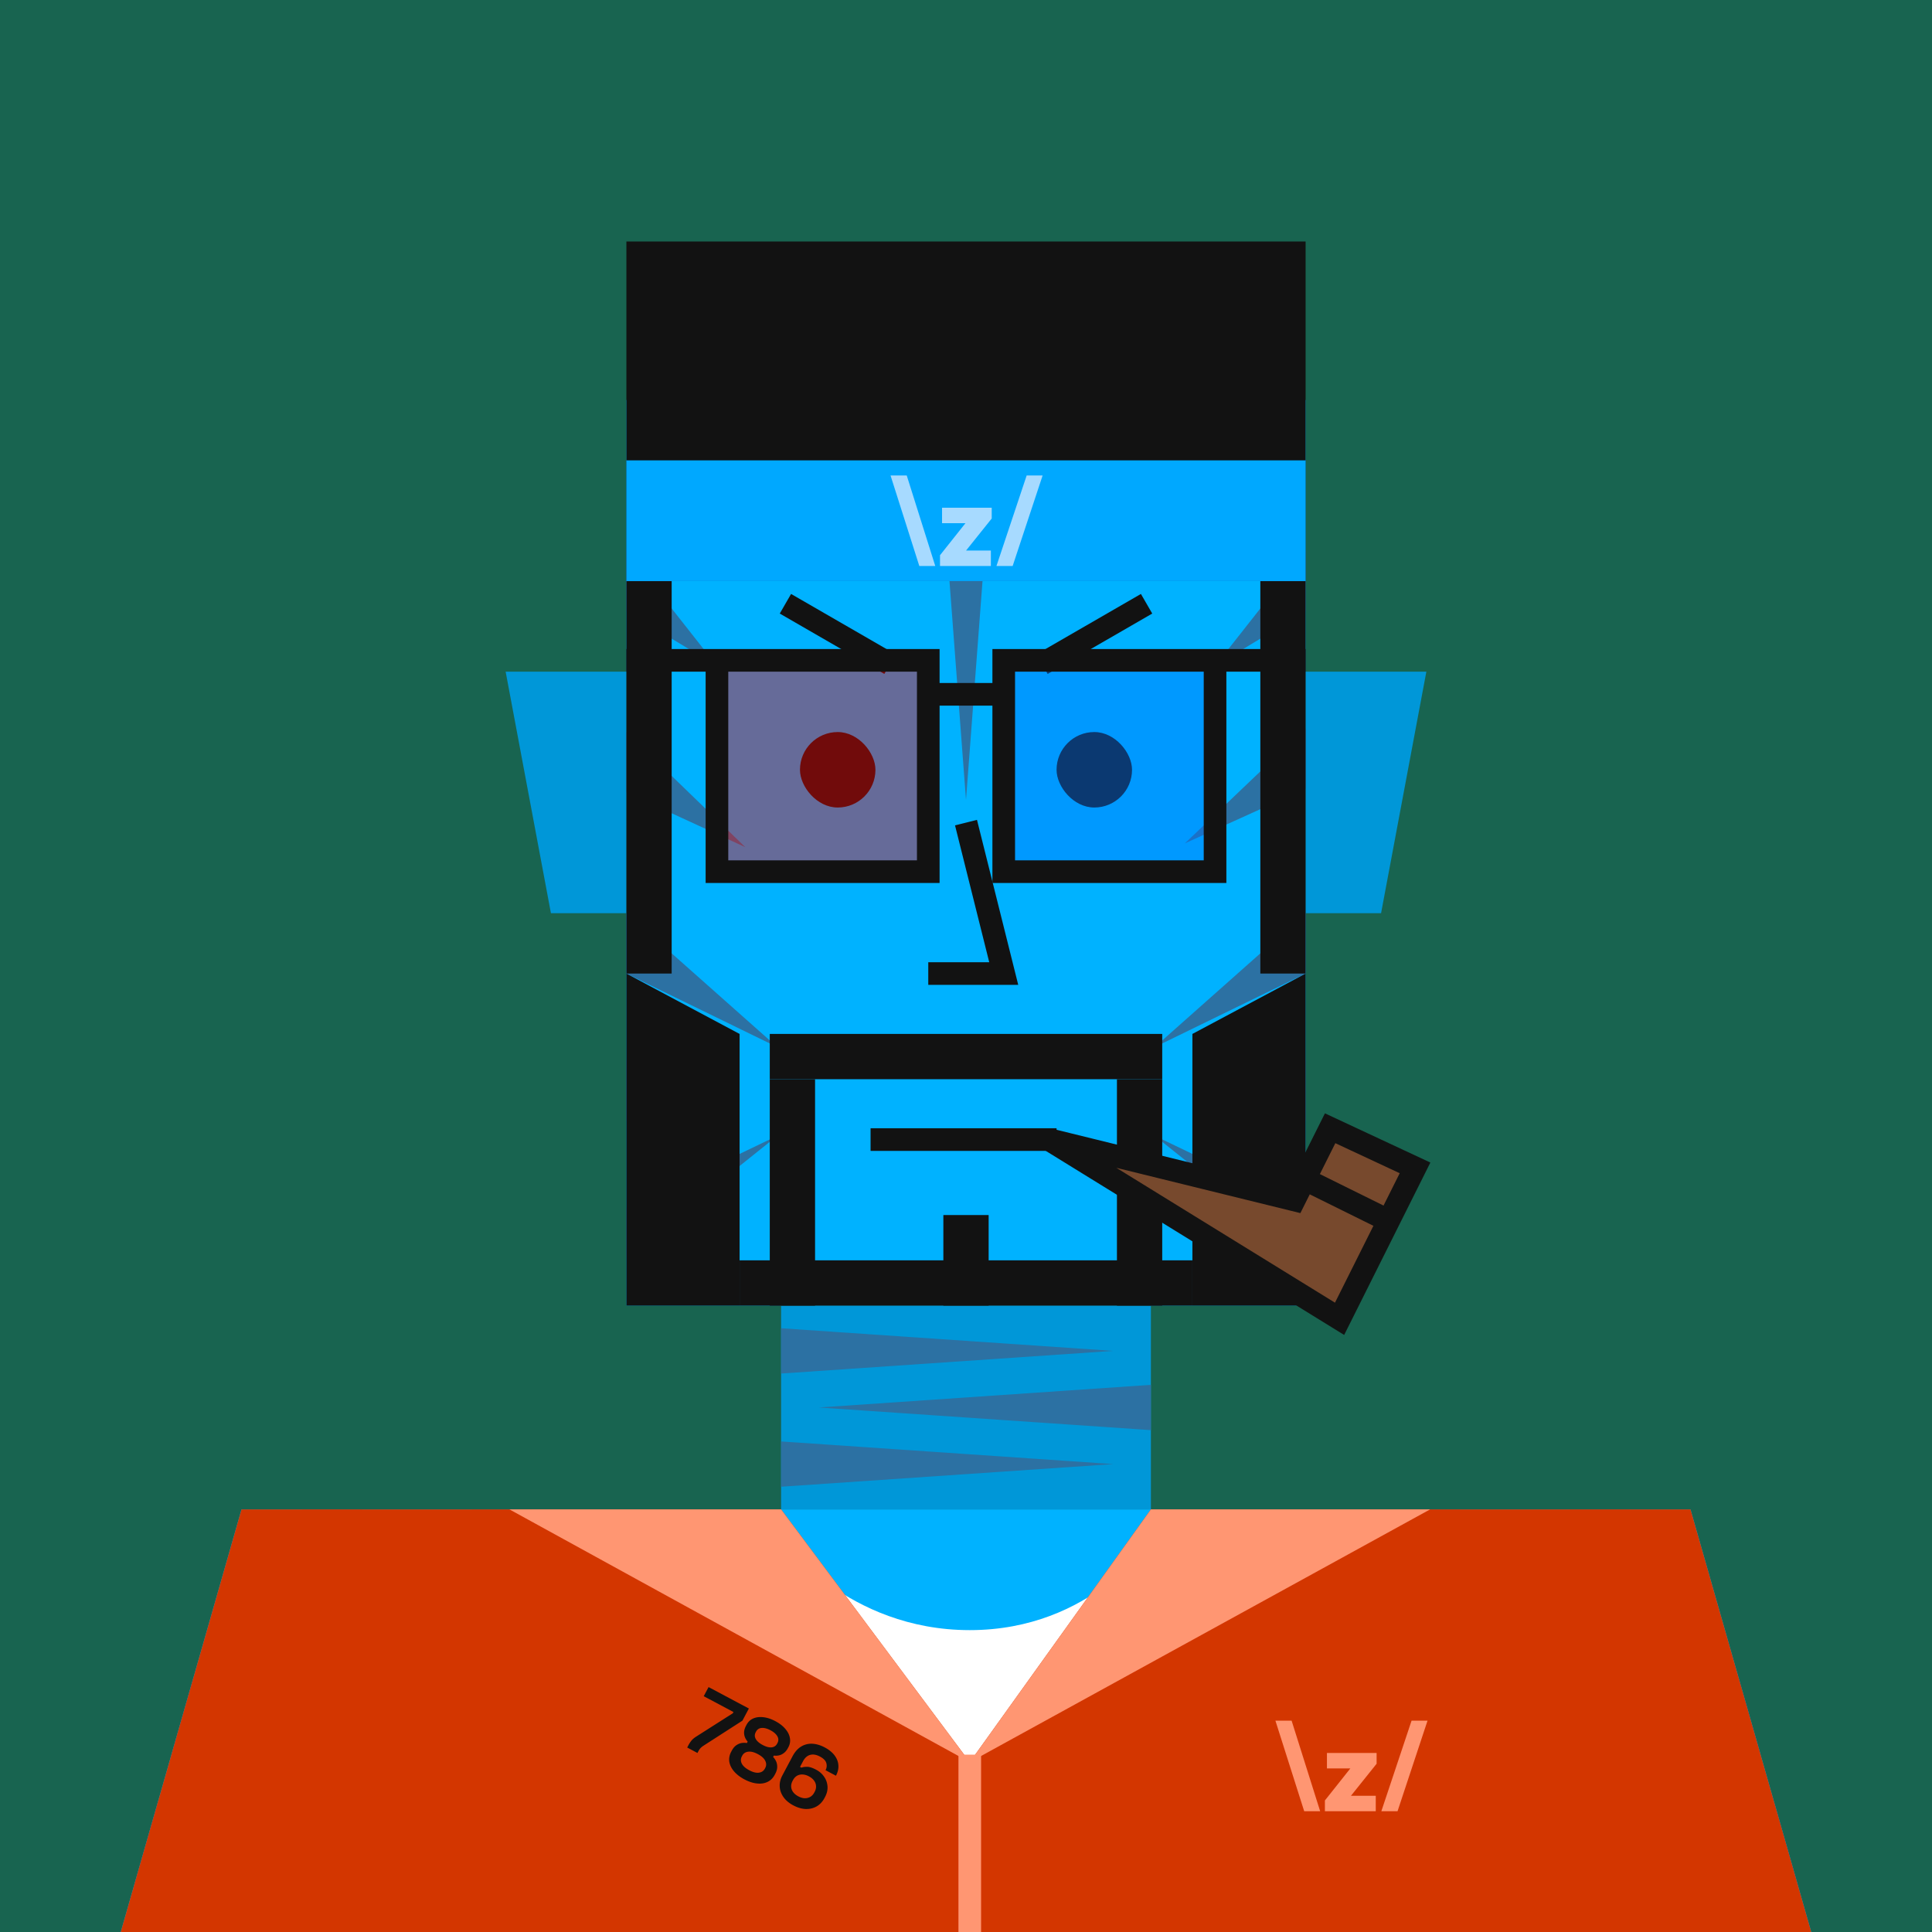 <svg xmlns="http://www.w3.org/2000/svg" width="512" height="512" fill="none"><rect width="512" height="512" fill="#186450 "/><g skin='5'><path fill="#0097D8" d="M134 178h32v64h-20l-12-64ZM378 178h-32v64h20l12-64ZM207 346h98v54h-98z"/><path fill="#00B2FF" d="M64 400h384l32 112H32l32-112Z"/><path fill="#2C71A3" d="m42 477-6.571 23L105 477H42ZM476.286 499l-6-21H405l71.286 21ZM466.429 464.5l-5.572-19.5H425.5l40.929 19.5ZM51.143 445l-5.572 19.5L86 445H51.143Z"/><path fill="#00B2FF" d="M166 106h180v240H166z"/><path fill="#2C71A3" d="M96 400H80l16 25v-25ZM198 106h-16l16 24v-24ZM230 106h-16l16 40v-40ZM342 400h-16v40l16-40ZM141 400h-16l16 32v-32ZM264 106h-16l8 106 8-106ZM387 400h-16v30.5l16-30.5ZM186 400h-16l16 40v-40ZM330 106h-16v24l16-24ZM298 106h-16v40l16-40ZM432 400h-16v24l16-24ZM197.5 224.5 166 194v16l31.5 14.5ZM190 176.5 166 146v16l24 14.5ZM192 289l-26-8v16l26-8ZM320 289l26-8v16l-26-8ZM295 358l-88-6v12l88-6ZM295 388l-88-6v12l88-6ZM217 373l88-6v12l-88-6ZM314 223.5l32-30.5v16l-32 14.5ZM322 176.5l24-30.5v16l-24 14.5ZM206 277.5 166 242v16l40 19.5ZM206 301l-40 32v-12.8l40-19.2ZM306 277.5l40-35.5v16l-40 19.5ZM306 301l40 32v-12.8L306 301Z"/></g><g hair='16'><path fill="#121212" d="M166 64h180v90H166V64ZM166 154h12v104h-12zM334 154h12v104h-12z"/><path fill="#00A8FF" d="M166 122h180v32H166z"/><path fill="#A7DAFF" d="m236 126 7.629 24h4.228l-7.565-24H236Zm36.078 0-8.01 24h4.292l7.947-24h-4.229Zm-22.425 12.652h6.2l-6.74 8.487V150h13.478v-4.101h-6.573l6.796-8.487v-2.861h-13.161v4.101Z"/></g><g dress='84'><path fill="#fff" d="M207 481h98v-73s-15.5 24-48 24-50-24-50-24v73Z"/><path fill="#D33600" d="M64 400h143l50 67 48-67h143l32 112H32l32-112Z"/><path fill="#FF9672" d="m338 456 7.629 24h4.228l-7.565-24H338Zm36.078 0-8.01 24h4.292l7.947-24h-4.229Zm-22.425 12.652h6.2l-6.74 8.487V480h13.478v-4.101h-6.573l6.796-8.487v-2.861h-13.161v4.101Z"/><path fill="#121212" d="m182.117 463.112.293-.551c.293-.551.583-.995.871-1.331.295-.351.715-.698 1.261-1.042l9.656-6.147.18-.339-7.883-4.191 1.284-2.416 10.68 5.679-1.712 3.221-10.247 6.593a4.501 4.501 0 0 0-.843.666 3.996 3.996 0 0 0-.602.876l-.225.424-2.713-1.442Zm15.157 8.439c-1.13-.601-2.043-1.304-2.738-2.108-.682-.798-1.101-1.646-1.257-2.544-.135-.905.03-1.796.496-2.672l.135-.254c.361-.678.778-1.172 1.251-1.483.48-.324.965-.519 1.453-.586.503-.059.943-.051 1.32.022l.203-.381a3.872 3.872 0 0 1-.682-1.069 3.304 3.304 0 0 1-.264-1.446c.027-.529.199-1.09.514-1.683l.135-.254c.414-.777 1-1.335 1.76-1.674.782-.346 1.676-.459 2.682-.341 1.014.104 2.079.453 3.195 1.046 1.116.594 2.001 1.282 2.654 2.064.66.768 1.059 1.569 1.196 2.403.158.827.031 1.629-.383 2.406l-.135.254c-.315.593-.692 1.046-1.129 1.357a3.103 3.103 0 0 1-1.325.6c-.446.089-.868.1-1.268.033l-.202.381c.286.279.538.64.756 1.082.218.442.327.953.327 1.533.007.565-.169 1.187-.53 1.865l-.135.255c-.466.875-1.119 1.507-1.959 1.894-.818.38-1.755.507-2.811.38-1.042-.119-2.129-.479-3.259-1.08Zm1.285-2.416c.974.519 1.821.733 2.539.644.74-.096 1.275-.455 1.605-1.077l.09-.169c.331-.622.332-1.255.005-1.9-.306-.652-.96-1.245-1.963-1.778-.989-.526-1.846-.737-2.572-.633-.718.089-1.242.444-1.573 1.066l-.09.169c-.33.622-.336 1.263-.016 1.922.342.653 1 1.238 1.975 1.756Zm3.56-6.696c.904.481 1.69.69 2.357.628.667-.062 1.159-.389 1.474-.983l.09-.169c.316-.594.306-1.188-.03-1.783-.336-.596-.942-1.126-1.818-1.592-.876-.466-1.654-.671-2.335-.617-.682.055-1.18.379-1.496.972l-.09.17c-.315.593-.312 1.184.009 1.771.322.588.935 1.122 1.839 1.603Zm8.116 16.003c-1.13-.6-2-1.334-2.608-2.201-.608-.867-.939-1.795-.993-2.785-.054-.989.178-1.971.697-2.945l2.692-5.065c.639-1.201 1.409-2.069 2.31-2.605a5.21 5.21 0 0 1 2.97-.731c1.073.063 2.16.387 3.261.973 1.102.586 1.958 1.277 2.568 2.072.624.803.971 1.667 1.041 2.592.084.933-.129 1.88-.64 2.84l-2.755-1.465a2.475 2.475 0 0 0 .208-1.873c-.177-.656-.745-1.239-1.706-1.75-.947-.503-1.813-.647-2.598-.43-.772.224-1.39.774-1.856 1.65l-.811 1.525.381.203c.391-.155.901-.228 1.53-.219.63.008 1.418.264 2.365.768.861.458 1.555 1.062 2.08 1.813.539.758.847 1.61.924 2.557.084.932-.137 1.893-.663 2.882l-.135.254c-.519.975-1.21 1.713-2.074 2.214-.857.486-1.822.716-2.895.689-1.065-.041-2.163-.362-3.293-.963Zm1.327-2.393c.89.473 1.713.612 2.469.416.771-.188 1.363-.671 1.776-1.448l.09-.169c.278-.523.398-1.039.361-1.548-.023-.501-.198-.975-.523-1.419-.311-.438-.763-.814-1.357-1.129-.579-.308-1.144-.473-1.694-.494a2.736 2.736 0 0 0-1.491.349c-.429.262-.782.654-1.06 1.176l-.09.17c-.413.777-.489 1.534-.229 2.27.275.744.858 1.353 1.748 1.826Z"/><path fill="#FF9672" d="m207 400 50 67-122-67h72ZM305 400l-48 67 122-67h-74Z"/><path stroke="#FF9672" stroke-width="6" d="M257 465v47"/></g><g beard='7'><rect x="204" y="286" width="12" height="60" fill="#121212"/><rect x="296" y="286" width="12" height="60" fill="#121212"/><rect x="250" y="322" width="12" height="24" fill="#121212"/><rect x="204" y="274" width="104" height="12" fill="#121212"/><rect x="196" y="334" width="120" height="12" fill="#121212"/><path d="M166 258L196 274V346H166V258Z" fill="#121212"/><path d="M346 258L316 274V346H346V258Z" fill="#121212"/></g><g face='21'><path d="M230.711 302H280" stroke="#121212" stroke-width="6"/><path d="M343 318L278 302L355 349.5L368 323.5L375 309.5L352.5 299L345.75 312.5L343 318Z" fill="#77492D"/><path d="M368 323.5L375 309.5L352.5 299L345.75 312.5M368 323.5L355 349.5L278 302L343 318L345.75 312.5M368 323.5L345.75 312.5" stroke="#121212" stroke-width="6"/><path d="M208.144 160L235.856 176" stroke="#121212" stroke-width="6"/><path d="M276.144 176L303.856 160" stroke="#121212" stroke-width="6"/><rect width="20" height="20" x="212" y="194" fill="#121212" rx="10"><animate attributeName="rx" begin="1s" dur="2s" keyTimes="0;0.25;0.3;0.35;1" repeatCount="indefinite" values="10;10;1;10;10"/><animate attributeName="height" begin="1s" dur="2s" keyTimes="0;0.25;0.3;0.35;1" repeatCount="indefinite" values="20;20;2;20;20"/><animate attributeName="y" begin="1s" dur="2s" keyTimes="0;0.25;0.3;0.35;1" repeatCount="indefinite" values="194;194;203;194;194"/></rect><rect width="20" height="20" x="280" y="194" fill="#121212" rx="10"><animate attributeName="rx" begin="1s" dur="2s" keyTimes="0;0.25;0.3;0.35;1" repeatCount="indefinite" values="10;10;1;10;10"/><animate attributeName="height" begin="1s" dur="2s" keyTimes="0;0.25;0.3;0.35;1" repeatCount="indefinite" values="20;20;2;20;20"/><animate attributeName="y" begin="1s" dur="2s" keyTimes="0;0.25;0.3;0.35;1" repeatCount="indefinite" values="194;194;203;194;194"/></rect><path d="M256 218L266 258H246" stroke="#121212" stroke-width="6"/></g><g glass='3'><path fill="red" fill-opacity=".4" d="M190 175h56v56h-56v-56Z"/><path stroke="#121212" stroke-width="6" d="M190 175h56v56h-56v-56Zm0 0h-24M247 184h19"/><path fill="#0075FF" fill-opacity=".4" d="M266 175h56v56h-56v-56Z"/><path stroke="#121212" stroke-width="6" d="M322 175h-56v56h56v-56Zm0 0h24"/></g></svg>